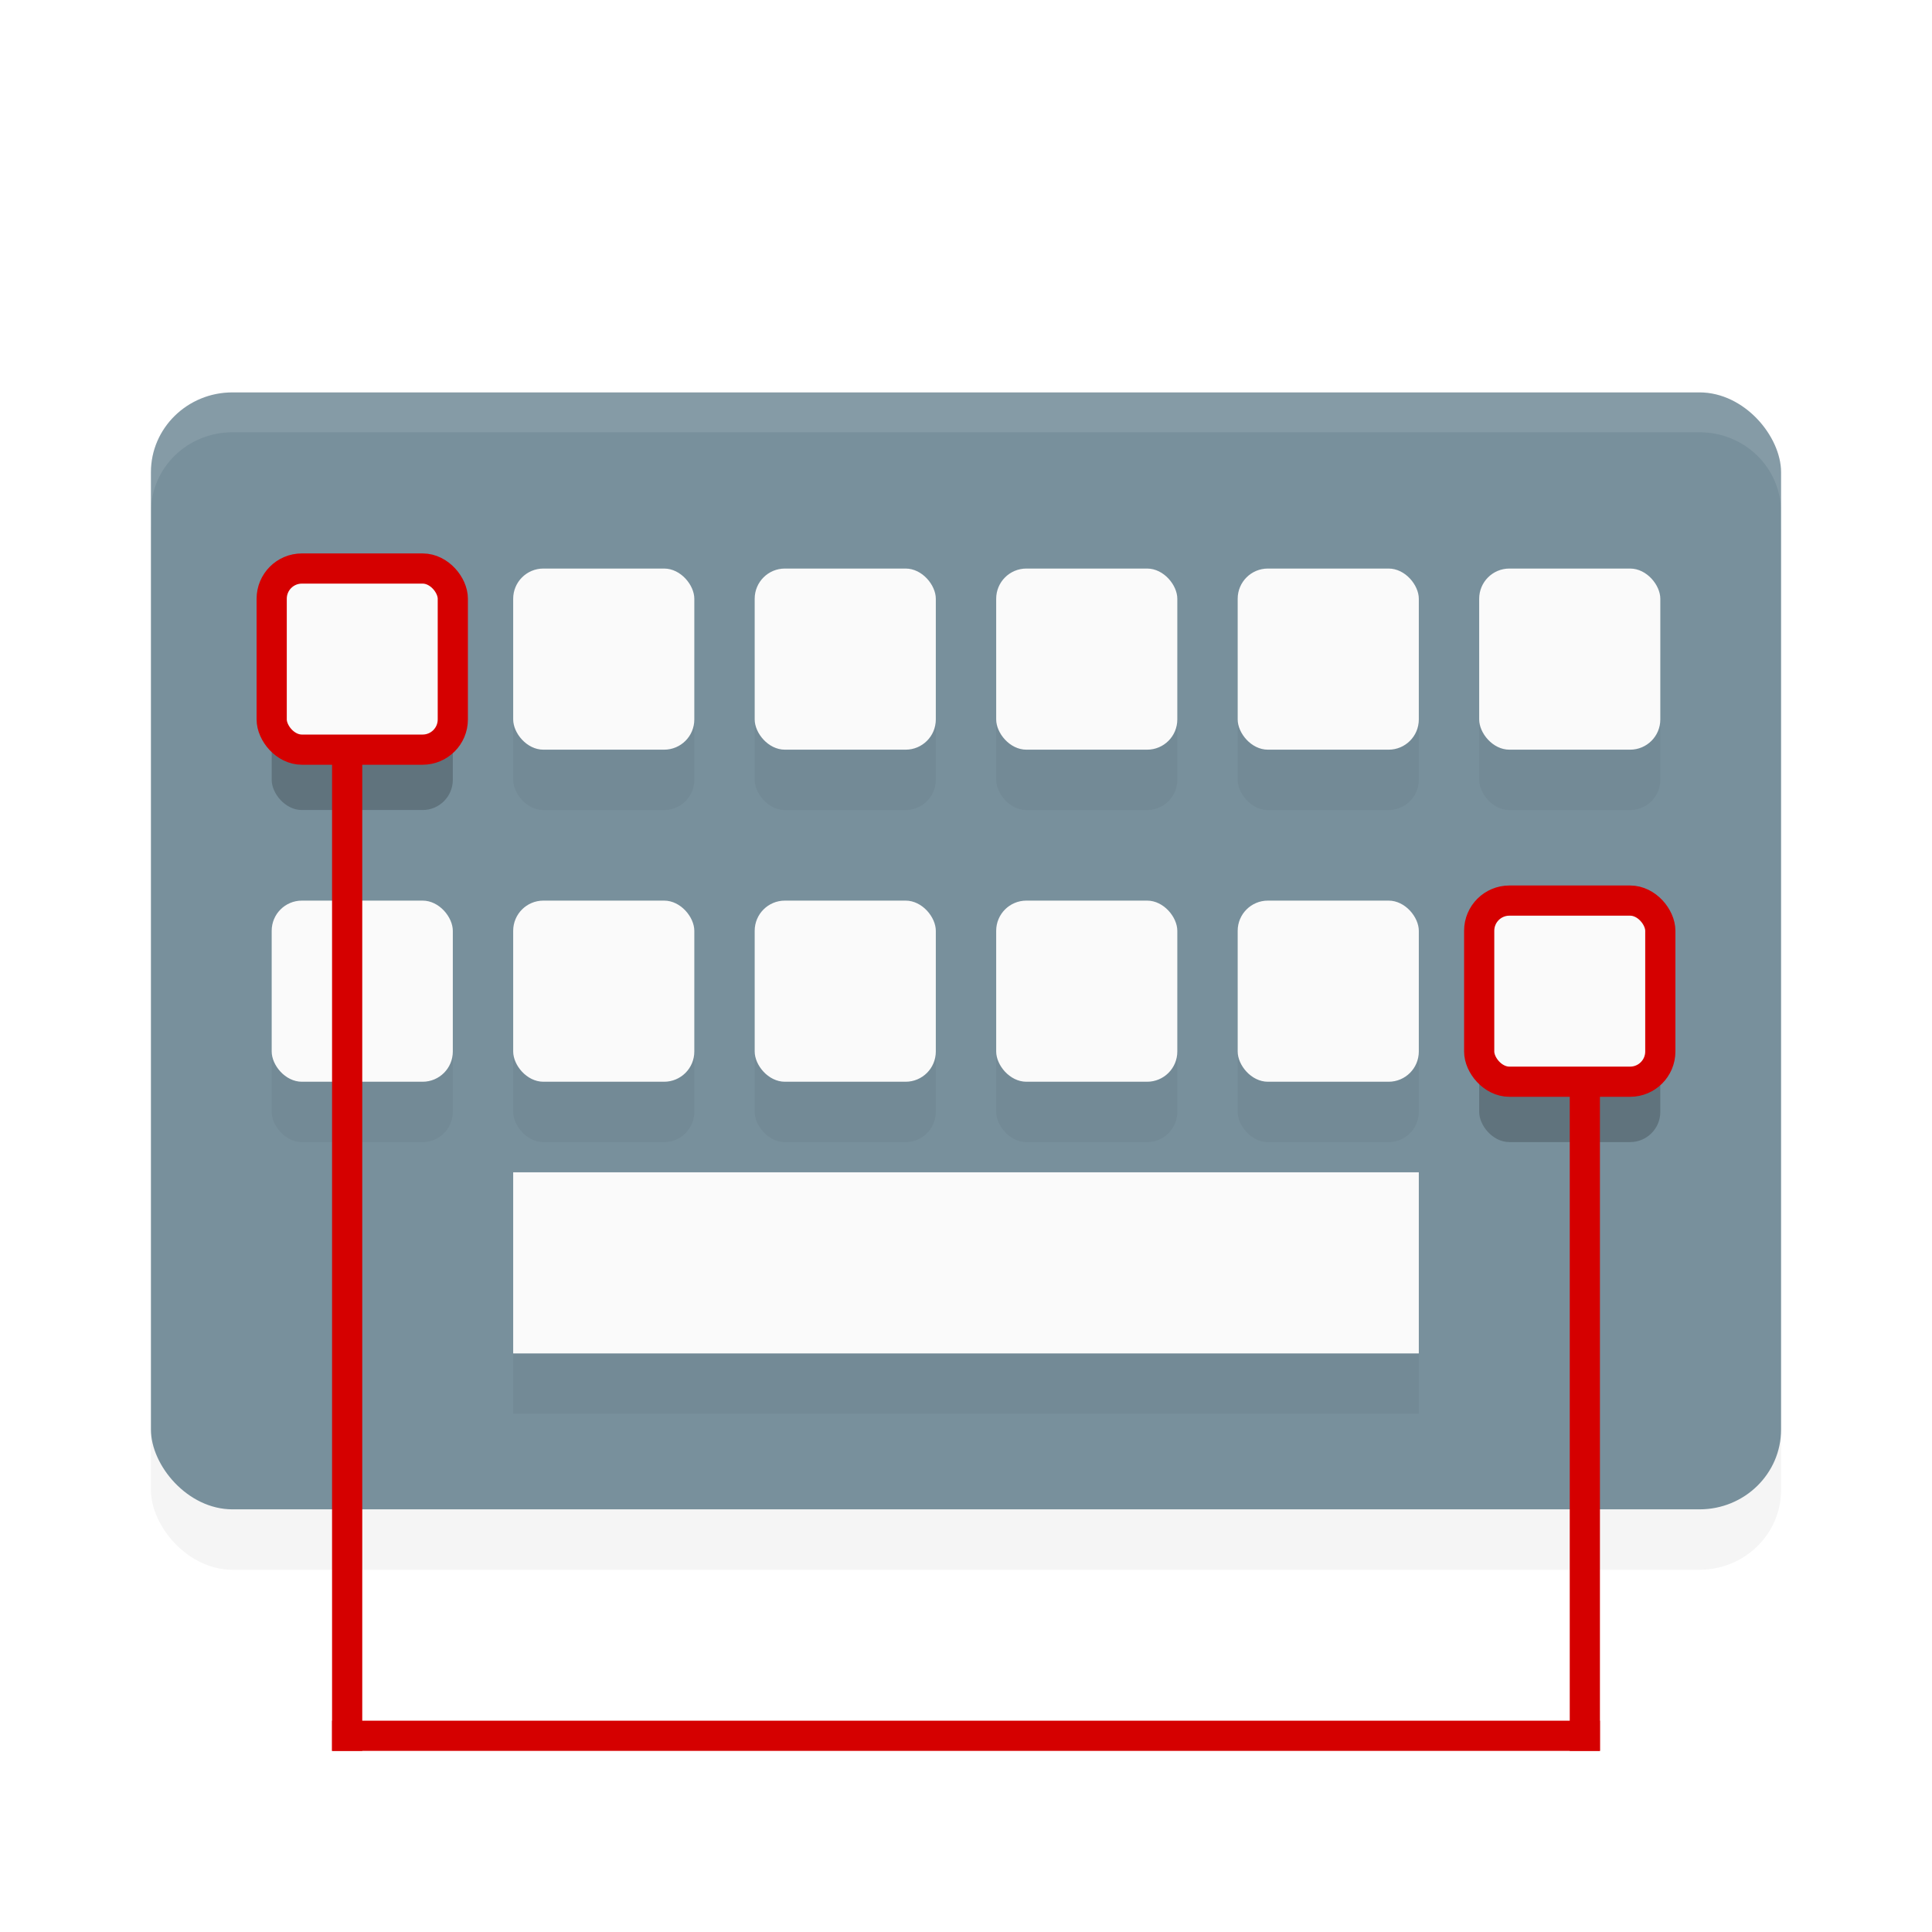 <svg version="1" viewBox="0 0 32 32" xmlns="http://www.w3.org/2000/svg">
    <defs>
        <filter id="filter1035" x="-.014" y="-.072" width="1.029" height="1.144" color-interpolation-filters="sRGB">
            <feGaussianBlur stdDeviation="0.09"/>
        </filter>
        <filter id="filter1039" x="-.009" y="-.025" width="1.019" height="1.051" color-interpolation-filters="sRGB">
            <feGaussianBlur stdDeviation="0.18"/>
        </filter>
        <filter id="filter1043" x="-.072" y="-.072" width="1.144" height="1.144" color-interpolation-filters="sRGB">
            <feGaussianBlur stdDeviation="0.09"/>
        </filter>
        <filter id="filter1047" x="-.072" y="-.072" width="1.144" height="1.144" color-interpolation-filters="sRGB">
            <feGaussianBlur stdDeviation="0.09"/>
        </filter>
        <filter id="filter1051" x="-.072" y="-.072" width="1.144" height="1.144" color-interpolation-filters="sRGB">
            <feGaussianBlur stdDeviation="0.09"/>
        </filter>
        <filter id="filter1055" x="-.072" y="-.072" width="1.144" height="1.144" color-interpolation-filters="sRGB">
            <feGaussianBlur stdDeviation="0.09"/>
        </filter>
        <filter id="filter1059" x="-.072" y="-.072" width="1.144" height="1.144" color-interpolation-filters="sRGB">
            <feGaussianBlur stdDeviation="0.09"/>
        </filter>
        <filter id="filter1063" x="-.072" y="-.072" width="1.144" height="1.144" color-interpolation-filters="sRGB">
            <feGaussianBlur stdDeviation="0.09"/>
        </filter>
        <filter id="filter1067" x="-.072" y="-.072" width="1.144" height="1.144" color-interpolation-filters="sRGB">
            <feGaussianBlur stdDeviation="0.09"/>
        </filter>
        <filter id="filter1071" x="-.072" y="-.072" width="1.144" height="1.144" color-interpolation-filters="sRGB">
            <feGaussianBlur stdDeviation="0.09"/>
        </filter>
        <filter id="filter1075" x="-.072" y="-.072" width="1.144" height="1.144" color-interpolation-filters="sRGB">
            <feGaussianBlur stdDeviation="0.09"/>
        </filter>
        <filter id="filter1079" x="-.072" y="-.072" width="1.144" height="1.144" color-interpolation-filters="sRGB">
            <feGaussianBlur stdDeviation="0.09"/>
        </filter>
        <filter id="filter1110" x="-.01" y="-.015" width="1.02" height="1.03" color-interpolation-filters="sRGB">
            <feGaussianBlur stdDeviation="0.114"/>
        </filter>
    </defs>
    <rect x="2.5" y="7.5" width="27" height="18.5" rx="1.35" ry="1.321" filter="url(#filter1110)" opacity=".2" stroke-width=".668"/>
    <g transform="matrix(.5 0 0 .5 -4.8841858e-7 .583)" stroke-width="1.336">
        <rect x="5" y="11.833" width="54" height="37" rx="2.7" ry="2.643" fill="#78909c"/>
        <path d="m7.7 11.833c-1.496 0-2.7 1.179-2.7 2.643v1.321c0-1.464 1.204-2.643 2.7-2.643h48.6c1.496 0 2.7 1.179 2.7 2.643v-1.321c0-1.464-1.204-2.643-2.7-2.643z" fill="#fff" opacity=".1"/>
    </g>
    <g>
        <rect x="8.5" y="10.417" width="3" height="3" ry=".5" filter="url(#filter1079)" opacity=".2"/>
        <rect x="12.5" y="10.417" width="3" height="3" ry=".5" filter="url(#filter1075)" opacity=".2"/>
        <rect x="16.5" y="10.417" width="3" height="3" ry=".5" filter="url(#filter1071)" opacity=".2"/>
        <rect x="20.5" y="10.417" width="3" height="3" ry=".5" filter="url(#filter1067)" opacity=".2"/>
        <rect x="24.5" y="10.417" width="3" height="3" ry=".5" filter="url(#filter1063)" opacity=".2"/>
        <rect x="4.5" y="15.917" width="3" height="3" ry=".5" filter="url(#filter1059)" opacity=".2"/>
        <rect x="8.5" y="15.917" width="3" height="3" ry=".5" filter="url(#filter1055)" opacity=".2"/>
        <rect x="12.5" y="15.917" width="3" height="3" ry=".5" filter="url(#filter1051)" opacity=".2"/>
        <rect x="16.5" y="15.917" width="3" height="3" ry=".5" filter="url(#filter1047)" opacity=".2"/>
        <rect x="20.5" y="15.917" width="3" height="3" ry=".5" filter="url(#filter1043)" opacity=".2"/>
    </g>
    <g transform="matrix(.5 0 0 .5 0 1)" filter="url(#filter1039)" opacity=".2">
        <rect x="9" y="18.833" width="6" height="6" ry="1" opacity="1"/>
        <rect x="49" y="29.833" width="6" height="6" ry="1" opacity="1"/>
    </g>
    <rect x="8.5" y="20.417" width="15" height="3" rx="0" ry=".5" filter="url(#filter1035)" opacity=".2"/>
    <g fill="#fafafa">
        <rect x="8.5" y="9.417" width="3" height="3" ry=".5"/>
        <rect x="12.5" y="9.417" width="3" height="3" ry=".5"/>
        <rect x="16.5" y="9.417" width="3" height="3" ry=".5"/>
        <rect x="20.5" y="9.417" width="3" height="3" ry=".5"/>
        <rect x="24.5" y="9.417" width="3" height="3" ry=".5"/>
        <rect x="4.5" y="14.917" width="3" height="3" ry=".5"/>
        <rect x="8.5" y="14.917" width="3" height="3" ry=".5"/>
        <rect x="12.5" y="14.917" width="3" height="3" ry=".5"/>
        <rect x="16.5" y="14.917" width="3" height="3" ry=".5"/>
        <rect x="20.5" y="14.917" width="3" height="3" ry=".5"/>
    </g>
    <g transform="scale(.5)" fill="#fafafa" stroke="#d50000">
        <rect x="9" y="18.833" width="6" height="6" ry="1"/>
        <rect x="49" y="29.833" width="6" height="6" ry="1"/>
    </g>
    <rect x="8.5" y="19.417" width="15" height="3" rx="0" ry=".5" fill="#fafafa"/>
    <g fill="none" stroke="#d50000" stroke-width=".5">
        <path d="m26.25 18v11"/>
        <path d="m5.5 28.75h21"/>
        <path d="m5.75 12.5v16.5"/>
    </g>
</svg>
